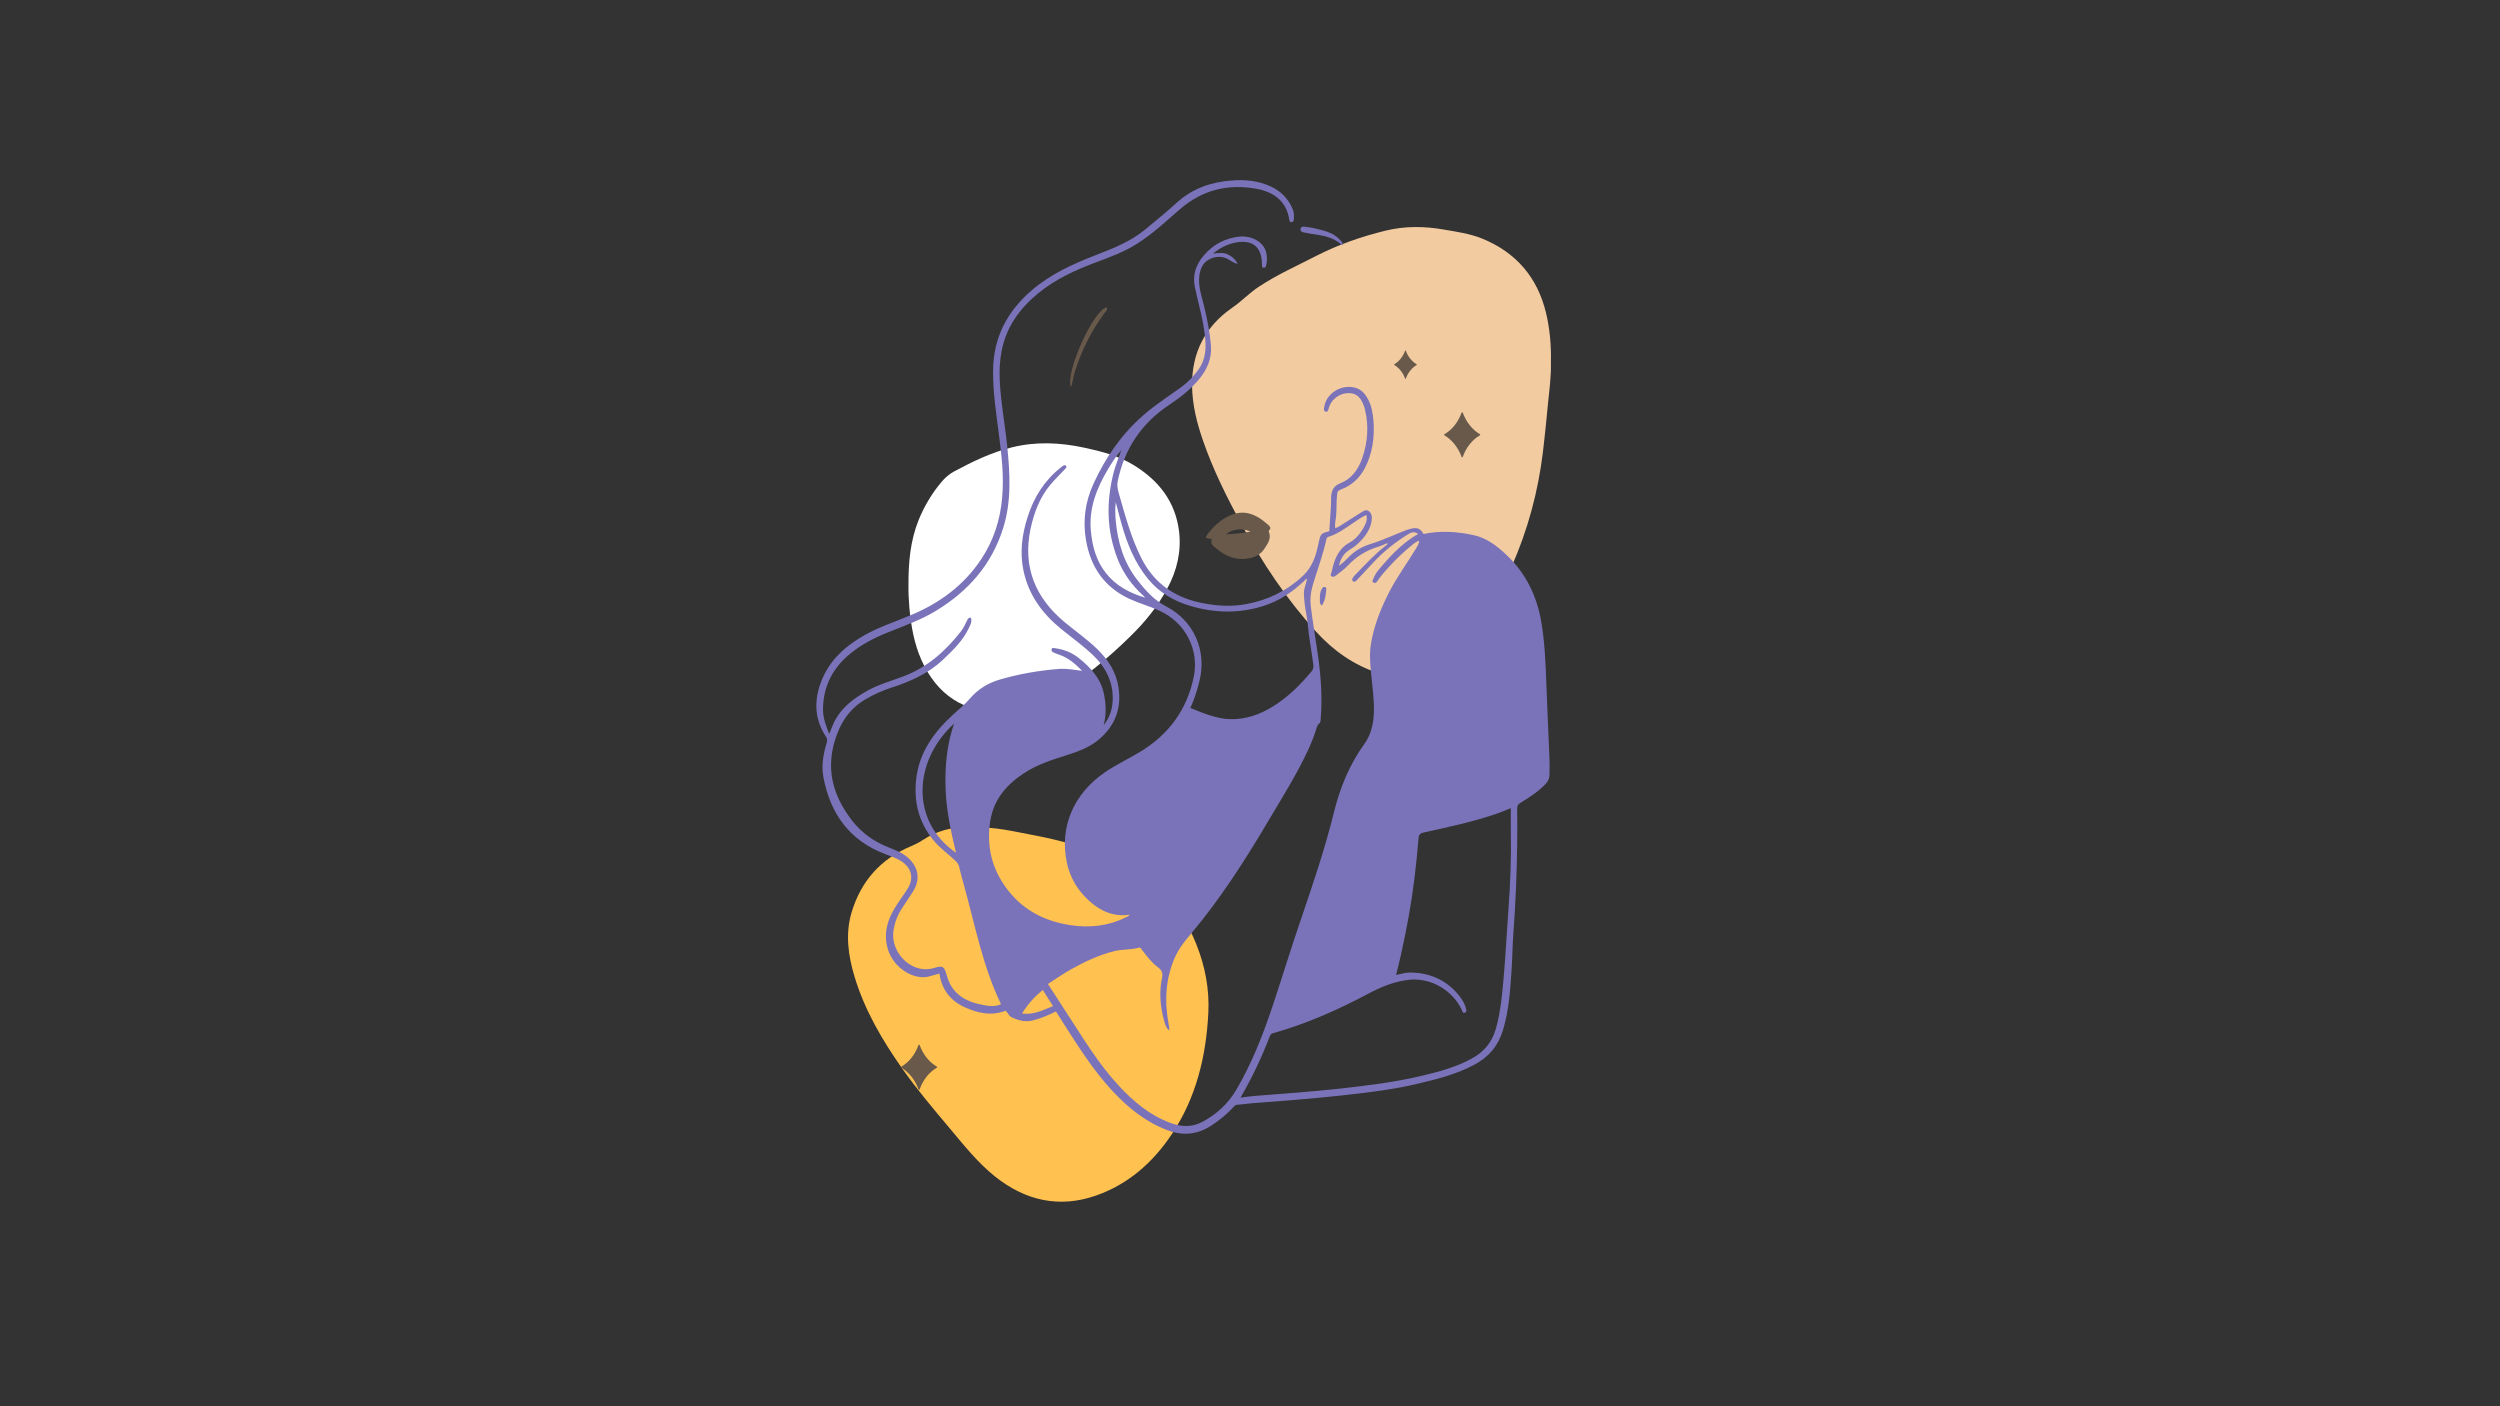 <?xml version="1.0" encoding="utf-8"?>
<!-- Generator: Adobe Illustrator 22.1.0, SVG Export Plug-In . SVG Version: 6.00 Build 0)  -->
<svg version="1.1" id="Layer_1" xmlns="http://www.w3.org/2000/svg" xmlns:xlink="http://www.w3.org/1999/xlink" x="0px" y="0px"
	 viewBox="0 0 1920 1080" style="enable-background:new 0 0 1920 1080;" xml:space="preserve">
<rect x="0" y="0" width="1920" height="1080" fill="#333333" stroke="none"/>
<style type="text/css">
	.st0{fill:#F2CBA0;}
	.st1{fill:#FFC250;}
	.st2{fill:#FFFFFF;}
	.st3{fill:#7A73B9;}
	.st4{fill:#68594B;}
</style>
<g>
	<path class="st0" d="M1191.1,278c0.3,11.3-1.3,22.4-2.4,33.6c-1.1,11.8-2.3,23.5-3.7,35.3c-3.7,30.6-11.6,60-24.1,88.3
		c-6.1,13.8-11.7,27.8-19.9,40.6c-9.9,15.4-22.5,28.1-38.5,37.3c-13.9,7.9-28.3,8.8-43.4,4c-19.2-6.1-35-17.3-48.4-32
		c-22.5-24.8-41-52.4-56.9-81.8c-11.5-21.2-22.3-42.7-30.1-65.5c-4.6-13.4-8-27-8.2-41.3c-0.3-25.5,9.9-45.7,30.9-60.2
		c7.1-4.9,13.1-11.3,20.4-16.1c14-9.3,29.4-16.1,44.3-23.8c17-8.7,34.8-14.8,53.2-19.3c14.8-3.6,29.6-3.4,44.5-0.8
		c9.9,1.7,20,3.1,29.4,6.9c26.2,10.7,42.6,29.8,49.2,57.3C1190.3,252.9,1191.4,265.4,1191.1,278z"/>
	<path class="st1" d="M748.4,635.6c15.6-0.8,30.6,3.1,45.8,5.9c21,3.9,41.3,9.9,60.8,18c30.3,12.6,51.5,34.9,63.7,65.5
		c6.8,16.9,10.2,34.6,9.3,52.8c-1.7,33.6-9.4,65.6-28.5,93.9c-14.4,21.4-33.2,37.9-57.8,46.5c-28.4,9.9-54.4,3.8-77.6-14.7
		c-13.6-10.9-24.3-24.6-35.5-37.9C716.3,851,704,836.4,693,820.8c-15.4-21.9-28.9-44.8-36.7-70.7c-4.9-16.2-7.2-32.8-2.3-49.3
		c7.2-24.1,22.4-41.3,45.9-51c3.1-1.3,6-2.8,8.7-4.6c10.7-7,22.3-10.3,35.1-9.7C745.3,635.7,746.8,635.6,748.4,635.6z"/>
	<path class="st2" d="M697.7,450.1c-0.1-18.6,1.5-35,7.8-50.7c4.3-10.6,10.2-20.5,17.6-29.3c2.7-3.2,5.9-6,9.6-8
		c14.2-7.6,28.6-14.6,44.3-18.5c18.5-4.6,37-3.8,55.6,0.2c13.2,2.8,26.3,6.2,37.9,13.3c19.2,11.7,32.2,28,35,50.9
		c1.9,15.5-1.6,30.3-9.1,44.1c-7.4,13.8-17.2,25.8-28.4,36.7c-17.6,17.3-36.5,32.9-57.9,45.4c-12.8,7.4-26.6,11.8-41.4,12.3
		c-27.9,1.1-49.2-12.9-61-39.5c-5.7-12.8-8-26.4-9.3-40.2C697.9,460.6,697.6,454.4,697.7,450.1z"/>
	<g>
		<path class="st3" d="M831.1,515.2c-5.5-5.6-10.8-10.1-17.7-12.4c-1.5-0.5-2.9-1.1-4.3-1.7c-1-0.4-1.8-1.2-1.5-2.4
			c0.4-1.5,1.5-1,2.5-0.9c6.8,0.9,12.9,3.2,18.3,7.5c9.3,7.4,17.1,15.8,19.5,28c1.5,7.6,1.9,15.3-0.3,23.7
			c4.5-5.8,6.5-11.7,6.9-18.1c0.9-14.6-5.1-26.4-15.5-36.2c-7.6-7.1-16.1-13.2-24.2-19.8c-14.5-11.8-24.9-26.2-28.8-44.8
			c-2.9-14-1.1-27.6,3.2-41c4.8-15.1,12.8-28,25.3-37.9c0.4-0.3,0.8-0.7,1.2-1c0.9-0.5,1.9-1.6,3-0.4c0.9,1.1-0.3,1.9-0.9,2.6
			c-3.6,3.9-7.4,7.5-10.8,11.5c-8.5,10-12.9,21.9-15.6,34.5c-6,29.1,3.7,52.6,26.1,71.3c8.4,7,17.4,13.2,25.3,20.9
			c8.3,8.1,14.4,17.4,16.2,29.2c2.5,16.1-2.5,29.4-14.9,40c-7.5,6.4-16.7,9.6-25.9,12.5c-11.1,3.5-22.1,7.1-31.9,13.6
			c-13.3,8.7-23.1,20.2-25.7,36.2c-3.2,19.7,1.1,37.7,13.6,53.7c12.3,15.7,28.5,23.7,47.8,26.7c14.9,2.3,29.3,0.7,42.9-6.1
			c0.9-0.4,1.9-0.7,2.7-1.9c-12.5,1.8-22.6-2.8-31.5-11c-8.7-8-14.4-17.7-16.8-29.2c-5.7-27.3,5.3-52.9,29.6-69.4
			c8.3-5.6,17.3-9.9,25.9-15c22.6-13.4,36.9-32.7,42.1-58.5c3.9-19.5-5.5-41.1-26.9-50.6c-7.4-3.3-15.2-5.5-22.6-8.9
			c-19.2-8.9-29.7-24.2-33.3-44.8c-2.7-15.2-0.6-29.8,5.7-43.6c9.2-20.1,21.5-38,38.3-52.6c9.2-8.1,19.6-14.7,29.5-21.9
			c5.1-3.7,9.2-8.2,12.9-13.3c5.1-7.1,5.9-15.1,5.1-23.6c-1.2-13.5-5.1-26.3-7.9-39.5c-2-9.3,0.8-17.3,6.7-24.3
			c7.2-8.5,16.6-13.5,27.7-14.6c8.1-0.8,18.3,3.3,20.4,12.4c0.7,3.2,0.7,6.5-0.1,9.8c-0.3,1.1-0.8,2-2.1,1.7
			c-1.2-0.2-1.1-1.3-1.1-2.3c0-0.2,0-0.4,0-0.6c-0.2-13.2-7.3-18.9-20.4-16.4c-6.3,1.2-11.7,4.1-17.3,8.4c4.1-0.2,7.6-1,11,0.5
			c3.4,1.5,6.1,3.7,8.1,7.5c-2.8-0.7-4.8-2-6.7-3.2c-5.7-3.6-11.8-2.6-16.7,0.6c-4.5,3-6.1,8.7-6.3,14.2c-0.2,7.3,2.2,14.1,3.9,21.1
			c2.4,9.8,4.3,19.7,5.2,29.7c0.9,10.3-3,18.9-9.5,26.6c-6.4,7.6-14.2,13.7-22.5,19.2c-21.2,14.1-34.5,33.7-39.6,58.8
			c-0.8,4.1,0.5,7.9,1.6,11.8c4.6,16.1,9,32.1,16.6,47.2c10,19.8,26.3,30.6,47.5,34.6c10.8,2.1,21.9,2.7,32.9,0.7
			c16.6-3.1,31.3-10.1,43.7-21.8c6.9-6.5,9.8-14.7,11.6-23.5c0.2-0.9,0.4-1.8,0.6-2.7c1.4-6.1,1.8-6.5,8-8c0.4-6.5,0.9-13,1.3-19.6
			c0.1-2.1,0-4.1,0.1-6.2c0.2-5.1,1.6-8.9,7.2-11.1c8.6-3.4,13.7-10.6,16.7-19.2c4.2-12.2,5.2-24.7,2.1-37.4
			c-0.2-0.8-0.4-1.6-0.7-2.4c-2.5-7.2-6-10.2-11.9-10.2c-6.5,0-12.7,4.3-14.9,10.5c-0.2,0.7-0.3,1.4-0.6,2.1
			c-0.4,0.9-0.7,2.1-2.1,1.7c-1.2-0.4-1.4-1.4-1.3-2.5c0.3-2.1,0.8-4.2,1.8-6.2c4.2-7.9,13.7-12.1,22.3-9.7c4.7,1.3,7.6,4.7,9.8,8.9
			c2.7,5,3.6,10.5,4.1,16c1,13-0.6,25.7-6.9,37.4c-4.1,7.6-10.3,13-18.5,16c-1.6,0.6-2.2,1.4-2.4,3c-0.8,5.8-0.3,11.7-0.9,17.6
			c-0.3,2.9-1.2,5.9-0.6,9c3-1.1,5.4-3,8-4.6c4-2.5,7.9-5.1,12-7.6c1.8-1.1,3.8-2.6,5.9-0.8c2.1,1.7,2.4,4.3,2.1,6.8
			c-1,7.3-5.2,12.9-10.4,17.8c-1.9,1.8-4.1,3.4-6.4,4.8c-4.7,2.8-7.1,7-8.4,12.4c3.2-2.2,5.6-4.7,8-7.1c4.7-4.7,10.2-7.8,16.6-9.7
			c9.4-2.9,18.3-7.3,27.5-10.7c1.1-0.4,2.3-0.7,3.5-1c4.6-1.1,7.1,0,9.4,4.1c12.9-2.7,25.7-1.9,38.5,0.9c9.8,2.1,17.6,8.1,24.7,14.7
			c15.2,14.2,23.9,31.9,27.3,52.4c2.6,15.5,3.2,31.1,3.8,46.8c0.6,18.5,1.6,36.9,2.3,55.3c0.2,5.1,0.3,10.1,0.1,15.2
			c-0.1,2.6-1.2,4.8-3.1,6.8c-5.6,5.9-12.4,10.2-19.2,14.4c-1.8,1.1-2.5,2.2-2.5,4.3c0.1,9.1,0.1,18.2,0,27.2
			c-0.3,22.8-1.2,45.6-2.9,68.3c-0.7,9.6-0.8,19.2-1.4,28.7c-1.1,15.5-2,31-6.6,46c-3.7,12.2-11,20.8-22.2,26.7
			c-13.1,7-27.3,10.7-41.6,14.1c-19.7,4.8-39.8,7.2-60,9.4c-23.3,2.6-46.8,4.2-70.2,6.1c-3.5,0.3-6.9,0.9-10.4,1.1
			c-1.3,0.1-2,1-2.7,1.8c-4.9,5.4-10.5,9.9-16.5,13.9c-10.7,7.1-22,8.4-34.1,3.8c-16.7-6.3-30.1-17.1-42.1-30
			c-14.5-15.5-25.8-33.4-37.2-51.2c-2.1-3.3-4.2-6.6-6.3-10c-6,2.9-11.8,5.5-18.2,7c-5.8,1.3-11-0.2-16-2.6c-2.1-1-2.8-3.5-4.5-5
			c-11.1,4.4-21.8,1.8-31.9-2.9c-10.6-4.9-17.2-13.5-18.9-25.6c-2.8,0.8-5.6,1.6-8.3,2.3c-10.9,2.8-27-6.1-31.4-21.3
			c-3.3-11.3-0.5-21.8,5.5-31.5c3-4.9,6.5-9.5,9.6-14.4c5.3-8.2,3.3-16.4-5-21.6c-3.9-2.4-8.2-3.7-12.4-5.4
			c-27.2-10.4-41.8-31-47.1-58.8c-1.7-9-0.1-18.1,2.6-26.8c0.5-1.7,0.4-2.9-0.7-4.5c-8.2-12.6-9.3-25.8-4.4-40.1
			c6-17.5,18.4-28.9,33.9-37.7c11.3-6.4,23.7-10.4,35.6-15.4c22.3-9.3,41.1-23.1,54.5-43.5c9.2-14,14.2-29.6,15.7-46.2
			c1.6-16.4-0.3-32.7-2.4-49c-2.1-16.4-4.7-32.8-4.5-49.5c0.3-25.1,10.8-45.1,29.6-61.3c14.8-12.7,32.2-20.5,50.1-27.4
			c13-5,25.9-10.2,36.8-19.1c8.3-6.8,16.6-13.6,24.5-20.8c12.1-11,26.4-15.9,42.4-17.1c10.2-0.8,20.2,0.2,29.6,4.5
			c7.9,3.6,13.7,9.4,17.1,17.5c1.1,2.7,1.1,5.4,0.8,8.2c-0.1,0.9-0.6,1.8-1.7,1.9c-1.2,0-1.6-1-1.7-1.9
			c-2.2-14.5-12.1-21.4-25.2-23.8c-21.8-4-41.5,0.8-58.7,15.6c-10.8,9.3-21.1,19.1-33.2,26.7c-10,6.3-21,10.3-32,14.4
			c-15.5,5.9-30.5,12.7-43.6,23.4c-14.4,11.8-24.8,26.1-28.3,44.7c-1.4,7.2-1.7,14.5-1.4,21.9c0.7,17,4,33.7,5.7,50.6
			c2.2,21.3,3.5,42.5-3.1,63.4c-8.8,28-26.8,48.3-51.4,63.3c-11.9,7.3-25.1,11.8-37.9,17c-11.3,4.6-22,10.3-31.1,18.6
			c-12,11-18.1,24.8-17.9,41.1c0.1,6,2.3,11.7,4.7,18c1.1-2.7,2-4.7,2.8-6.8c5.3-12.7,15.6-20.4,27.2-26.8
			c8.4-4.6,17.7-7.1,26.6-10.5c18.6-6.9,32.7-19.5,44.7-34.8c1.8-2.4,3.1-5.1,4.4-7.8c0.6-1.2,1-2.8,3.2-2.6c1,3-0.5,5.6-1.7,8.1
			c-4.5,9.5-11.9,16.7-19.4,23.8c-11.4,10.9-25.3,17.1-40,21.8c-6.7,2.2-13,5-19.1,8.5c-13.5,7.6-20.8,19.4-24.9,34.1
			c-6.1,22.5,0.1,41.8,13.8,59.5c7.5,9.6,17,16.3,28.3,20.7c5.1,2,10.2,4,14.4,7.6c8.6,7.5,10,17.2,3.8,26.7
			c-2.6,4.1-5.4,8.1-8,12.1c-3.7,5.6-6,11.7-6.8,18.3c-1.9,16.9,14.9,33,31.3,27.8c6.7-2.1,7.9-1.2,9.7,5.6
			c3.6,13.3,13.1,19.8,26,22.4c5.2,1.1,10.5,2.2,15.7-0.2c-14-28.8-19.8-60.2-28.3-90.7c-1.4-4.9-2.7-9.9-3.9-14.9
			c-0.5-2-1.6-3.4-3.1-4.8c-5.4-5-11.5-9.4-16.3-15.1c-11.6-14-15.6-29.9-13.5-47.9c2.5-20.5,13.8-35.7,28.4-49.1
			c4.3-4,8.9-7.6,12.7-12.1c6.2-7.3,14.2-12.2,23.4-14.8c14.9-4.3,30-6.9,45.4-8.1C819.4,513.4,824.9,514.4,831.1,515.2z
			 M804.8,755.7c4.8,7.5,9.4,14.6,14,21.6c12.7,19.4,24.5,39.4,40.4,56.5c11.2,12.1,23.5,22.5,39.2,28.4c8.3,3.2,16.6,3.8,24.8-0.5
			c11-5.8,20-14,26.3-24.8c11.8-20.1,20.3-41.7,27.7-63.8c7.5-22.5,14.4-45.2,22.1-67.6c9.2-27,18.4-54.1,25.2-81.8
			c4.7-18.9,11.8-36.3,23.1-52c5.2-7.1,7.1-15.2,7.5-23.7c0.5-10.3-1.2-20.6-2.1-30.8c-0.7-7.6-1.4-15.2-0.1-22.8
			c2.3-14.1,7.6-27.2,14.1-39.9c6-11.6,13.7-22,20.4-33.1c1.1-1.8,2.3-3.6,2.6-6c-2.1,0.3-3.4,1.5-4.7,2.5
			c-6.7,5.4-12.9,11.2-18.7,17.6c-3.1,3.4-6.2,6.9-8.8,10.8c-0.6,1-1.6,1.8-2.9,1.2c-1.5-0.8-0.6-2.1-0.2-3c0.9-2.5,2.4-4.8,4.1-6.9
			c8.8-10.5,18.1-20.6,30.3-27.5c-2.5-2-5.1-1.4-7.4,0c-9.8,6.1-18.9,13.2-26.8,21.7c-4.3,4.6-8.6,9.2-12.9,13.8
			c-0.8,0.8-1.8,1.8-2.9,0.8c-1.2-1-0.5-2.2,0.3-3.3c0.4-0.6,0.9-1.1,1.4-1.6c7.7-7.9,15.1-16.1,23.9-22.8c0.4-0.3,1-0.6,0.7-1.6
			c-2.3,0.9-4.4,2.1-6.6,2.7c-9.3,2.7-17.2,7.6-23.8,14.7c-2.6,2.8-6,5-9,7.5c-1,0.8-2.2,1.4-3.4,0.6c-1.3-0.9-0.3-2,0-3.1
			c0.2-0.7,0.4-1.4,0.5-2.1c2-8.4,4.9-16,13.2-20.6c5.3-2.9,9-7.7,11.8-13.2c1.2-2.4,2.2-5,1.2-8.1c-4.1,1.8-7.4,4.4-10.9,6.7
			c-5.8,3.9-11.4,8-18.2,10.1c-0.9,0.3-1.3,0.7-1.5,1.7c-2.5,11.4-6.5,22.5-10,33.6c-1.9,6.1-2.8,11.8-2,18.3
			c1.6,12.6,3.7,25.1,5.5,37.6c2.3,16.1,3.4,32.2,2.1,48.4c-0.1,1.2,0,2.8-0.9,3.5c-1.7,1.2-2.1,3-2.6,4.7c-1.6,5.3-3.7,10.4-6,15.5
			c-9,19.4-20.4,37.4-31.3,55.8c-17.8,30.1-36.7,59.5-59.3,86.3c-4.6,5.4-9,11.1-11.9,17.6c-7.3,16.7-8.1,34-4.7,51.7
			c0.3,1.3,0.7,2.6,0.1,4.3c-2.1-1.9-2.7-4.2-3.4-6.4c-3.1-11.1-4.3-22.3-1.9-33.6c0.8-3.8,0.1-6.1-3.3-8.6
			c-4.8-3.5-8.4-8.5-12.1-13.2c-0.6-0.8-1-2.1-2.3-1.7c-6.1,1.8-12.5,1.1-18.6,2.6c-12.1,2.9-23.2,8.3-34,14.3
			C816.3,748,810.7,751.9,804.8,755.7z M952.7,843c3.9-0.5,7.3-1,10.7-1.3c21.5-1.7,42.9-3.2,64.4-5.5c21.7-2.4,43.3-5,64.6-10.1
			c13.1-3.1,26.1-6.6,38-13.2c9.5-5.2,15.6-12.6,18.5-23.1c3.7-13.2,4.8-26.7,6-40.2c1.5-17.1,2.3-34.3,3.6-51.5
			c1.5-20,2.2-40,1.8-60c-0.1-5.7,0-11.4,0-17.5c-4.1,1.7-7.3,3.1-10.5,4.2c-18.5,6.4-37.6,10.4-56.6,14.6c-3.2,0.7-3.6,2.4-3.8,4.8
			c-0.8,10.2-1.9,20.3-3.1,30.4c-2.4,19.6-6,39-10.3,58.3c-1.1,5.2-2.5,10.4-3.8,15.9c4.3-1,8.3-2.1,12.2-1.9
			c13.8,0.5,25.6,5.5,34.8,16.1c2.9,3.3,5.5,7,6.6,11.4c0.3,1.1,0.9,2.9-0.9,3.4c-1.7,0.4-1.8-1.2-2.3-2.3
			c-6.9-14.7-23.2-24.5-39.4-23.1c-11.8,1-22.5,5.5-32.8,11c-23.2,12.3-47.1,22.9-72.4,30c-1.2,0.3-2.1,0.8-2.7,2.2
			C969.1,811.7,961.8,827.4,952.7,843z M914.2,543.7c5.5,2.2,10.5,4.4,15.7,5.9c4.7,1.4,9.6,2.6,14.5,2.7
			c12.4,0.4,23.5-3.6,33.8-10.1c11.3-7.1,20.6-16.4,29.1-26.6c1.4-1.7,1.6-3.4,1.3-5.4c-1-6.5-1.8-13.1-2.9-19.6
			c-1-6.2-1.2-12.5-2.4-18.7c-1-5.4-1.8-10.7-1.9-16.2c-0.1-3.9,1.8-7.3,2.4-11.1c-1-0.1-1.3,0.7-1.8,1.2
			c-9.1,8.7-19.4,15.7-31.5,19.5c-18.6,6-37.4,5.6-56.2,0.1c-12.9-3.8-24.2-10.4-32.7-20.9c-10.1-12.3-15.9-26.8-20.2-41.9
			c-1.6-5.6-3-11.3-4.5-16.9c-0.6,4.9-0.4,9.6,0,14.3c1.5,16.5,6.1,31.9,16.4,45.2c6.3,8.2,13.1,15.8,22.6,20.7
			c21.2,11.1,31.1,34,25.2,57.5C919.4,530.4,917.2,537,914.2,543.7z M734.2,654.9c-4-16.8-7.5-32.9-8-49.6
			c-0.5-16.8,0.9-33.2,6.5-49.5C701.4,584.2,699,630.7,734.2,654.9z M861.2,345.7c-4,4.5-7.1,9.4-10.1,14.4
			c-8.8,14.7-15,30.2-13.3,47.8c1.1,11.7,4.1,22.9,11.6,32.3c7.6,9.6,17.9,15.2,30.1,18.8c-0.7-0.8-1-1.1-1.3-1.4
			c-8.9-8-15.7-17.5-20-28.6c-8.4-21.8-8.7-44.1-2.8-66.6C857,356.7,859.2,351.2,861.2,345.7z M800.9,760.3
			c-6.5,5.2-11.6,11-16,18.1c9,1.2,16.2-2.7,23.8-5.7C806,768.4,803.5,764.4,800.9,760.3z"/>
		<path class="st4" d="M930.7,414c-1.9-0.5-3.6-0.1-4.8-1.4c6.2-10.1,19.1-20.4,31-18.7c6.8,1,12.3,4.9,17.3,9.4
			c1,0.9,2.4,2.6,0.3,4.1c-0.1,0.1-0.2,0.6-0.1,0.8c2.3,5.3-0.8,9.3-3.4,13.3c-2.5,3.9-6.3,6.1-10.8,7.1c-9,2-16.8-0.3-24-5.7
			c-1.3-1-2.5-2.1-3.9-3.1C930.6,418.3,929.6,416.6,930.7,414z M960.4,408.3c-6.2-3-14.1-2.1-18.8,2.1
			C947.9,409.9,954.1,409.6,960.4,408.3z"/>
		<path class="st4" d="M849.9,236c1,2.1-0.6,3.1-1.5,4.2c-10.4,14.2-18.2,29.7-23.3,46.5c-1,3.4-1.1,7-2.7,10.5
			C818.2,285.9,839.6,238.3,849.9,236z"/>
		<path class="st3" d="M1031.5,188.1c-0.8-0.1-1.2,0-1.4-0.2c-6.6-6.3-15.2-7.1-23.6-8.4c-1.9-0.3-3.8-0.7-5.7-1.1
			c-1.3-0.3-2.3-1.1-2-2.7c0.3-1.5,1.7-1.8,2.9-1.6c2.5,0.3,5.1,0.6,7.6,1.2c7.1,1.7,14.3,3,19.6,8.7
			C1030.1,185,1030.9,186.2,1031.5,188.1z"/>
		<path class="st3" d="M1015.2,465.1c-2.2-1.7-1.4-3.8-1.5-5.6c-0.2-2.7,0.3-5.3,1.7-7.6c0.4-0.7,1-1.3,2-1.1
			c0.7,0.1,1.2,0.6,1.2,1.2C1018.4,456.5,1017.8,461,1015.2,465.1z"/>
	</g>
	<path class="st4" d="M1122.5,350.9c-2.6-7.2-7.3-13.1-13.2-16.6c-0.3-0.2-0.3-0.6,0-0.8c5.9-3.4,10.6-9.3,13.2-16.6
		c0.1-0.4,0.7-0.4,0.9,0c2.6,7.2,7.3,13.1,13.2,16.6c0.3,0.2,0.3,0.6,0,0.8c-5.9,3.4-10.6,9.3-13.2,16.6
		C1123.2,351.4,1122.7,351.4,1122.5,350.9z"/>
	<path class="st4" d="M705.4,836.6c-2.6-7.2-7.3-13.1-13.2-16.6c-0.3-0.2-0.3-0.6,0-0.8c5.9-3.4,10.6-9.3,13.2-16.6
		c0.1-0.4,0.7-0.4,0.9,0c2.6,7.2,7.3,13.1,13.2,16.6c0.3,0.2,0.3,0.6,0,0.8c-5.9,3.4-10.6,9.3-13.2,16.6
		C706.1,837,705.6,837,705.4,836.6z"/>
	<path class="st4" d="M1079.1,290.7c-1.6-4.5-4.6-8.2-8.3-10.4c-0.2-0.1-0.2-0.4,0-0.5c3.7-2.2,6.7-5.9,8.3-10.4
		c0.1-0.3,0.5-0.3,0.6,0c1.6,4.5,4.6,8.2,8.3,10.4c0.2,0.1,0.2,0.4,0,0.5c-3.7,2.2-6.7,5.9-8.3,10.4
		C1079.6,291,1079.2,291,1079.1,290.7z"/>
</g>
</svg>
